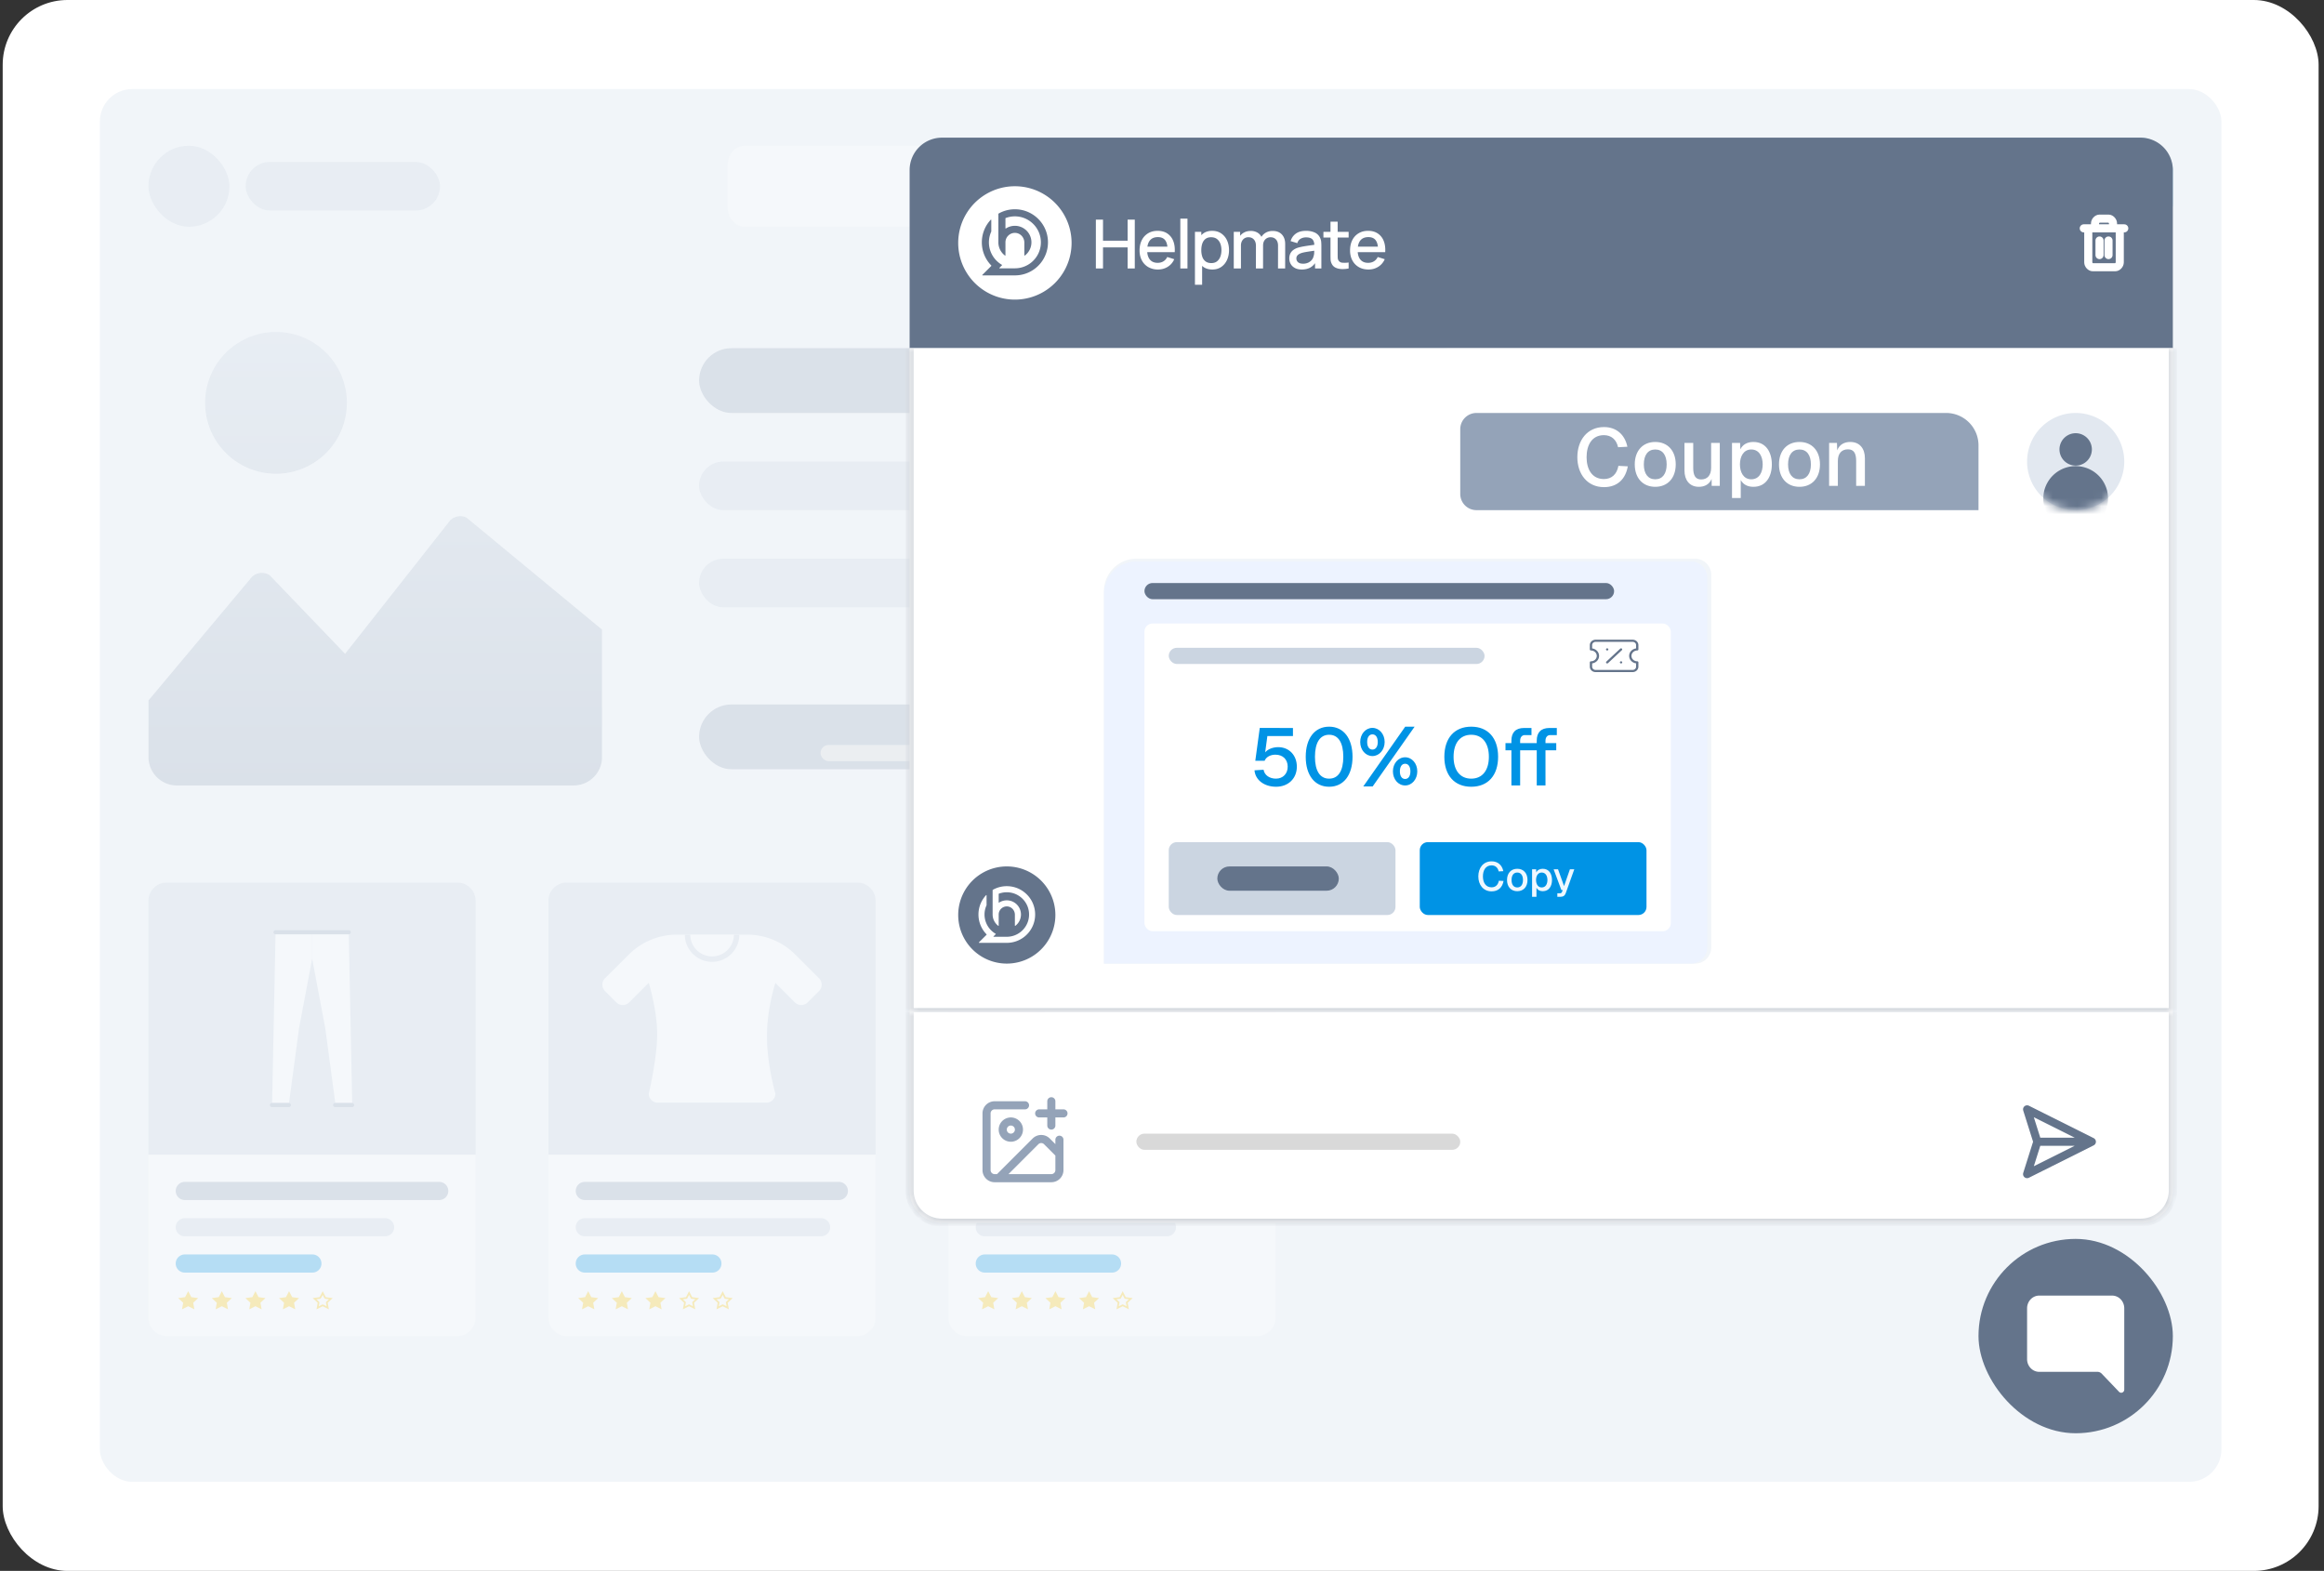<svg xmlns="http://www.w3.org/2000/svg" width="287" height="194" fill="none" viewBox="0 0 287 194"><rect x="0" y="0" width="287" height="194" fill="#333333" stroke="none"/><rect width="286" height="194" x=".333" fill="#fff" rx="8"/><rect width="262" height="172" x="12.334" y="11" fill="#F1F5F9" rx="4"/><g opacity=".25"><rect width="10" height="10" x="18.334" y="18" fill="#CBD5E1" rx="5"/><rect width="24" height="6" x="30.334" y="20" fill="#CBD5E1" rx="3"/><path fill="#fff" d="M194.775 18H91.892c-1.137 0-2.058 1.12-2.058 2.5v5c0 1.38.921 2.5 2.058 2.5h102.883c1.137 0 2.058-1.12 2.058-2.5v-5c0-1.38-.921-2.5-2.058-2.5"/><path fill="#F0F2F7" d="M194.655 25.935a.362.362 0 0 1-.582 0l-2.327-2.828a.58.58 0 0 1 0-.707.362.362 0 0 1 .582 0l2.327 2.828a.58.58 0 0 1 0 .707"/><path fill="#F0F2F7" d="M191.745 24.9c1.136 0 2.058-1.12 2.058-2.502 0-1.38-.922-2.5-2.058-2.5-1.137 0-2.058 1.12-2.058 2.5 0 1.381.921 2.501 2.058 2.501"/><path fill="#fff" d="M191.745 24.148c.795 0 1.44-.783 1.44-1.75 0-.966-.645-1.75-1.44-1.75-.796 0-1.44.784-1.44 1.75 0 .967.644 1.75 1.44 1.75"/><rect width="36" height="12" x="232.333" y="17" fill="#0093E5" rx="4"/><rect width="13.5" height="2" x="243.583" y="22" fill="#D9D9D9" rx="1"/></g><g opacity=".25"><g clip-path="url(#clip0_8012_17248)"><path fill="url(#paint0_linear_8012_17248)" d="M42.833 49.75a8.75 8.75 0 1 1-17.5 0 8.75 8.75 0 0 1 17.5 0m14.788 14.185a1.75 1.75 0 0 0-2.02.326L42.616 80.746l-9.31-9.702a1.75 1.75 0 0 0-2.205.217L18.341 86.5v7a3.5 3.5 0 0 0 3.5 3.5h49a3.5 3.5 0 0 0 3.5-3.5V77.75z"/></g><rect width="96" height="8" x="86.334" y="43" fill="#94A3B8" rx="4"/><rect width="144" height="6" x="86.334" y="57" fill="#CBD5E1" rx="3"/><rect width="144" height="6" x="86.334" y="69" fill="#CBD5E1" rx="3"/><rect width="48" height="8" x="86.334" y="87" fill="#94A3B8" rx="4"/><rect width="18" height="2" x="101.333" y="92" fill="#D9D9D9" rx="1"/></g><g opacity=".25"><path fill="#CBD5E1" d="M20.578 109h35.909a2.244 2.244 0 0 1 2.244 2.24v31.36H18.334v-31.36a2.244 2.244 0 0 1 2.244-2.24"/><path fill="#fff" d="M18.334 142.6H58.73v20.16a2.244 2.244 0 0 1-2.244 2.24h-35.91a2.244 2.244 0 0 1-2.244-2.24z"/><path fill="#94A3B8" d="M54.242 148.199h-31.42a1.12 1.12 0 1 1 0-2.24h31.42a1.12 1.12 0 1 1 0 2.24"/><path fill="#CBD5E1" d="M47.51 152.679H22.821a1.12 1.12 0 0 1-1.122-1.119 1.12 1.12 0 0 1 1.122-1.119h24.687a1.12 1.12 0 1 1 0 2.238"/><path fill="#0093E5" d="M38.532 157.159h-15.71a1.12 1.12 0 0 1-1.122-1.119 1.12 1.12 0 0 1 1.122-1.119h15.71a1.12 1.12 0 1 1 0 2.238"/><path fill="#FFC800" d="m23.242 159.456.381.737.853.117-.617.575.145.811-.762-.384-.763.384.145-.811-.617-.575.853-.117zM27.394 159.456l.382.737.852.118-.618.574.146.811-.762-.384-.764.384.147-.811-.618-.574.854-.118zM31.546 159.456l.381.737.853.118-.617.574.145.811-.762-.384-.763.384.145-.811-.617-.574.853-.118zM35.698 159.456l.382.737.852.118-.618.574.147.811-.764-.384-.763.384.147-.811-.617-.574.852-.118zM41.083 160.311l-.852-.118-.381-.737-.381.737-.853.118.617.574-.146.811.763-.383.763.383-.146-.811zm-1.139.814a.21.21 0 0 0-.189 0l-.388.194.072-.397a.21.21 0 0 0-.063-.191l-.294-.273.415-.058a.21.21 0 0 0 .158-.112l.195-.376.194.376a.21.21 0 0 0 .158.112l.416.058-.294.273a.21.21 0 0 0-.064.191l.072.397z"/><path fill="#fff" d="M38.55 115.383h4.521l.423 20.832h-2.087l-1.233-9.207-1.624-8.624z"/><path fill="#fff" d="M38.55 115.383h-4.523l-.422 20.832h2.087l1.233-9.207 1.625-8.624z"/><path fill="#94A3B8" d="M43.072 114.877h-9.046a.253.253 0 1 0 0 .506h9.046a.253.253 0 1 0 0-.506M35.675 136.215h-2.091a.253.253 0 1 0 0 .507h2.09a.253.253 0 1 0 0-.507M43.482 136.215h-2.09a.253.253 0 1 0 0 .507h2.09a.253.253 0 1 0 0-.507"/><path fill="#CBD5E1" d="M69.975 109h35.909a2.244 2.244 0 0 1 2.245 2.24v31.36H67.731v-31.36a2.244 2.244 0 0 1 2.244-2.24"/><path fill="#fff" d="M67.731 142.6h40.398v20.16a2.244 2.244 0 0 1-2.245 2.24H69.975a2.244 2.244 0 0 1-2.244-2.24z"/><path fill="#94A3B8" d="M103.64 148.199H72.22a1.12 1.12 0 1 1 0-2.24h31.42a1.121 1.121 0 0 1 0 2.24"/><path fill="#CBD5E1" d="M101.395 152.679H72.219a1.12 1.12 0 0 1-1.121-1.119 1.12 1.12 0 0 1 1.121-1.119h29.176a1.12 1.12 0 0 1 1.122 1.119 1.12 1.12 0 0 1-1.122 1.119"/><path fill="#0093E5" d="M87.93 157.159H72.22a1.12 1.12 0 0 1-1.122-1.119 1.12 1.12 0 0 1 1.121-1.119h15.71a1.12 1.12 0 1 1 0 2.238"/><path fill="#FFC800" d="m72.638 159.456.382.737.853.117-.617.575.145.811-.763-.384-.762.384.146-.811-.617-.575.852-.117zM76.79 159.456l.382.737.854.118-.618.574.146.811-.763-.384-.763.384.146-.811-.618-.574.854-.118zM80.944 159.456l.38.737.853.118-.616.574.145.811-.762-.384-.763.384.145-.811-.617-.574.853-.118zM86.33 160.311l-.853-.118-.381-.737-.381.737-.853.118.617.574-.146.811.763-.383.763.383-.146-.811zm-1.14.814-.095-.047-.095.047-.388.194.072-.397.02-.113-.083-.078-.294-.273.415-.058.107-.015.05-.097.195-.376.194.376.05.097.107.015.415.058-.293.273-.084.078.02.113.072.397-.388-.194zM90.48 160.311l-.852-.118-.38-.737-.382.737-.852.118.617.574-.147.811.763-.383.763.383-.146-.811zm-1.138.814-.095-.047-.094.047-.388.194.072-.397.02-.113-.084-.078-.293-.273.415-.058.107-.015.05-.097.194-.376.195.376.05.097.106.015.416.058-.294.273-.084.078.02.113.072.397-.388-.194z"/><path fill="#fff" d="m101.143 122.395-1.397 1.393a1.123 1.123 0 0 1-1.587 0l-2.404-2.4s-1.04 3.112-1.04 6.592 1.04 7.079 1.04 7.079c0 .618-.503 1.12-1.122 1.12H81.242c-.62 0-1.123-.501-1.123-1.12 0 0 1.04-4.379 1.04-7.339s-1.04-6.345-1.04-6.345l-2.418 2.413a1.123 1.123 0 0 1-1.587 0l-1.395-1.392a1.12 1.12 0 0 1 0-1.585l2.945-2.938a8.4 8.4 0 0 1 5.927-2.449h8.682c2.225 0 4.357.881 5.929 2.451l2.942 2.936a1.12 1.12 0 0 1 0 1.585z"/><path fill="#CBD5E1" d="M84.57 115.421a3.364 3.364 0 0 0 3.368 3.361 3.364 3.364 0 0 0 3.367-3.361H84.57"/><path fill="#fff" d="M90.633 115.421a2.694 2.694 0 0 1-2.695 2.691 2.694 2.694 0 0 1-2.695-2.691h5.391z"/><path fill="#CBD5E1" d="M119.373 109h35.909a2.244 2.244 0 0 1 2.244 2.24v31.36h-40.398v-31.36a2.244 2.244 0 0 1 2.245-2.24"/><path fill="#fff" d="M117.128 142.6h40.398v20.16a2.244 2.244 0 0 1-2.244 2.24h-35.909a2.244 2.244 0 0 1-2.245-2.24z"/><path fill="#94A3B8" d="M153.037 148.199h-31.42a1.12 1.12 0 1 1 0-2.24h31.42a1.12 1.12 0 1 1 0 2.24"/><path fill="#CBD5E1" d="M144.06 152.679h-22.443a1.12 1.12 0 0 1-1.122-1.119 1.12 1.12 0 0 1 1.122-1.119h22.443a1.12 1.12 0 1 1 0 2.238"/><path fill="#0093E5" d="M137.327 157.159h-15.71a1.12 1.12 0 0 1-1.122-1.119 1.12 1.12 0 0 1 1.122-1.119h15.71c.62 0 1.123.501 1.123 1.119a1.12 1.12 0 0 1-1.123 1.119"/><path fill="#FFC800" d="m122.036 159.456.382.737.853.117-.617.575.145.811-.763-.384-.762.384.145-.811-.617-.575.853-.117zM126.188 159.456l.381.737.854.118-.618.574.146.811-.763-.384-.763.384.147-.811-.618-.574.853-.118zM130.341 159.456l.381.737.853.118-.617.574.145.811-.762-.384-.763.384.145-.811-.617-.574.853-.118zM134.493 159.456l.382.737.852.118-.618.574.147.811-.763-.384-.763.384.146-.811-.618-.574.854-.118zM139.878 160.311l-.852-.118-.381-.737-.381.737-.853.118.617.574-.146.811.763-.383.763.383-.146-.811zm-1.139.814-.094-.047-.095.047-.388.194.072-.397.02-.113-.083-.078-.294-.273.415-.058.107-.015.05-.097.195-.376.194.376.05.097.107.015.415.058-.294.273-.083.078.02.113.072.397-.388-.194z"/><path fill="#94A3B8" d="M137.327 127.051a4.92 4.92 0 0 1-4.92-4.911 4.921 4.921 0 0 1 9.84 0 4.92 4.92 0 0 1-4.92 4.911m0-8.774a3.87 3.87 0 0 0-3.869 3.863 3.87 3.87 0 0 0 7.74 0 3.87 3.87 0 0 0-3.871-3.863"/><path fill="#fff" d="M144.126 134.37h-13.597c-1.993 0-3.455-1.869-2.972-3.798l1.822-7.274a1.53 1.53 0 0 1 1.486-1.158h12.925c.703 0 1.315.478 1.486 1.158l1.822 7.274c.484 1.929-.979 3.798-2.972 3.798"/><path fill="#94A3B8" d="M139.409 126.391h.001a1.47 1.47 0 0 1-.001 2.078l-2.083 2.079-2.081-2.078a1.465 1.465 0 0 1 .001-2.076h.001a1.47 1.47 0 0 1 2.078-.001h.001a1.474 1.474 0 0 1 2.082-.002z"/></g><path fill="#64748B" d="M112.333 21a4 4 0 0 1 4-4h148a4 4 0 0 1 4 4v22h-156z"/><path fill="#fff" d="M132.333 30a7 7 0 1 0-14 0 7 7 0 0 0 14 0"/><path fill="#64748B" d="M127.859 26.719a4.063 4.063 0 0 0-2.525-.875c-.744 0-1.427.194-2.024.536a.04.04 0 0 0-.018.032v3.514a2.04 2.04 0 0 0 .817 1.634c.024.018.058 0 .058-.03v-1.604c0-.662.554-1.197 1.224-1.165.627.03 1.109.571 1.109 1.199v1.57c0 .03.035.047.059.03a2.04 2.04 0 0 0-.059-3.307 2.03 2.03 0 0 0-1.166-.367c-.41 0-.792.12-1.111.328a.036.036 0 0 1-.056-.03v-1.22c0-.015.009-.029.023-.034a3.2 3.2 0 0 1 3.185.526 3.2 3.2 0 0 1 0 4.944 3.2 3.2 0 0 1-2.041.736h-1.883a.036.036 0 0 1-.026-.062l.312-.312a.035.035 0 0 0-.008-.057 3 3 0 0 1-.436-.305 3.218 3.218 0 0 1-1.046-1.597 3.2 3.2 0 0 1 .171-2.21v-1.43a.037.037 0 0 0-.064-.026 4.07 4.07 0 0 0-1.103 2.79 4.06 4.06 0 0 0 1.171 2.862v.051l-1.108 1.108c-.023.023-.007.062.025.062h3.995a4.06 4.06 0 0 0 2.526-.874q.382-.302.683-.682a4.07 4.07 0 0 0 .875-2.526c0-1.302-.609-2.46-1.558-3.208z"/><path fill="#fff" d="M139.254 29.726h-3.039v-2.6h-.882v6.03h.882v-2.604h3.039v2.604h.885v-6.03h-.885zM144.148 28.828q-.49-.32-1.186-.32c-.463 0-.834.099-1.169.297a2.04 2.04 0 0 0-.782.842q-.28.546-.281 1.286 0 .7.285 1.229t.797.825a2.35 2.35 0 0 0 1.192.295c.454 0 .843-.11 1.203-.332q.54-.333.805-.94l-.864-.272q-.169.347-.471.534-.302.186-.716.186-.628 0-.961-.408-.276-.34-.322-.907h3.394q.05-.813-.192-1.403a1.94 1.94 0 0 0-.732-.911m-2.148.869q.333-.415.996-.415.599 0 .892.377.22.285.28.8h-2.47q.07-.473.302-.762M146.646 27h-.882v6.157h.882zM150.804 28.82q-.467-.312-1.107-.313c-.427 0-.793.104-1.087.313a2 2 0 0 0-.256.223v-.41h-.785v6.534h.887v-2.334q.076.07.16.133.444.316 1.097.316c.436 0 .791-.104 1.099-.314q.461-.314.713-.856.25-.542.251-1.221c0-.452-.085-.862-.253-1.22a2.05 2.05 0 0 0-.719-.85zm-.101 2.88a1.3 1.3 0 0 1-.413.577q-.278.213-.699.213c-.281 0-.526-.068-.709-.205a1.18 1.18 0 0 1-.401-.565 2.5 2.5 0 0 1-.127-.83q0-.468.129-.83.129-.36.397-.56.268-.202.681-.201.438 0 .722.213.282.214.42.573.137.36.137.804c0 .296-.045.57-.137.811M157.165 28.52q-.455 0-.823.2a1.5 1.5 0 0 0-.561.53 1.3 1.3 0 0 0-.498-.526 1.6 1.6 0 0 0-.827-.204c-.323 0-.586.067-.832.201a1.55 1.55 0 0 0-.476.4v-.488h-.785v4.524h.886V30.33q0-.46.255-.746a.86.86 0 0 1 .673-.285c.279 0 .506.094.673.281q.25.281.251.775l-.004 2.802h.882l.003-2.826q0-.344.129-.572a.87.87 0 0 1 .338-.344.94.94 0 0 1 .461-.115q.414 0 .667.274.253.275.253.764l-.004 2.819h.882l.004-3.028q0-.73-.405-1.168-.405-.44-1.144-.44zM163.022 29.37a1.32 1.32 0 0 0-.664-.655 2.55 2.55 0 0 0-1.066-.208q-.789 0-1.263.344a1.7 1.7 0 0 0-.644.926l.823.25q.119-.381.417-.546.3-.166.659-.166.57 0 .804.258.204.225.223.659l-.519.072q-.424.058-.808.126a7 7 0 0 0-.688.155q-.35.112-.59.295a1.2 1.2 0 0 0-.364.442 1.4 1.4 0 0 0-.122.603q0 .367.175.676.174.308.516.494.342.187.849.187.636 0 1.074-.254.327-.19.567-.528v.656h.781V30.37q0-.285-.025-.531a1.4 1.4 0 0 0-.135-.469m-.81 2.3q-.051.221-.215.426-.165.206-.435.337a1.46 1.46 0 0 1-.645.132q-.283 0-.465-.087a.6.6 0 0 1-.27-.237.6.6 0 0 1-.088-.325c0-.117.027-.222.082-.305a.7.7 0 0 1 .224-.214q.14-.088.323-.15a4 4 0 0 1 .491-.115q.276-.049.618-.099l.471-.07-.009.255a1.5 1.5 0 0 1-.082.452M165.194 27.377h-.886v1.256h-.873v.704h.873v2.04q0 .368.01.66.01.29.158.57.164.315.489.462.325.146.739.159a3.8 3.8 0 0 0 .844-.072v-.74a3.2 3.2 0 0 1-.778.027.6.6 0 0 1-.483-.295.7.7 0 0 1-.087-.34 16 16 0 0 1-.006-.473v-1.997h1.354v-.704h-1.354zM170.626 31.142h.439q.051-.812-.192-1.403a1.94 1.94 0 0 0-.732-.91q-.489-.322-1.185-.322c-.464 0-.834.1-1.169.298a2.04 2.04 0 0 0-.783.842q-.28.546-.28 1.286 0 .7.285 1.229t.797.825 1.192.295c.453 0 .842-.11 1.202-.332q.541-.333.806-.94l-.865-.272q-.168.347-.47.534-.303.186-.716.186-.629 0-.962-.408-.274-.34-.322-.907zm-2.633-1.445q.334-.415.996-.415.6 0 .893.377.22.285.28.8h-2.47q.069-.473.301-.762"/><path stroke="#fff" stroke-linecap="round" stroke-linejoin="round" d="M257.333 28.2h5m-.555 0v4.2c0 .3-.278.6-.556.6h-2.777c-.278 0-.556-.3-.556-.6v-4.2m.833 0v-.6c0-.3.278-.6.556-.6h1.111c.278 0 .556.3.556.6v.6m-1.667 1.5v1.8m1.111-1.8v1.8"/><mask id="path-70-inside-1_8012_17248" fill="#fff"><path d="M112.333 43h156v82h-156z"/></mask><path fill="#fff" d="M112.333 43h156v82h-156z"/><path fill="#D1D5DB" d="M268.333 125v.5h.5v-.5zm-156 0h-.5v.5h.5zm156-82h-.5v82h1V43zm0 82v-.5h-156v1h156zm-156 0h.5V43h-1v82z" mask="url(#path-70-inside-1_8012_17248)"/><path fill="#94A3B8" d="M180.333 53a2 2 0 0 1 2-2h58a4 4 0 0 1 4 4v8h-62a2 2 0 0 1-2-2z"/><path fill="#fff" d="M201.023 57.59c-.27 1.56-1.28 2.57-2.94 2.57-2.07 0-3.29-1.63-3.29-3.7 0-2.08 1.22-3.72 3.29-3.72 1.55 0 2.58.95 2.89 2.43l-1.15.06c-.21-.95-.84-1.49-1.75-1.49-1.5 0-2.14 1.25-2.14 2.72 0 1.46.65 2.7 2.14 2.7.96 0 1.6-.59 1.79-1.63zm3.39 2.53c-1.53 0-2.53-1.08-2.53-2.77s1-2.77 2.53-2.77 2.53 1.08 2.53 2.77-1 2.77-2.53 2.77m-1.41-2.77c0 1.15.51 1.84 1.41 1.84s1.41-.69 1.41-1.84-.51-1.84-1.41-1.84-1.41.69-1.41 1.84m9.38 2.65h-1l-.01-.85c-.28.68-.89.97-1.57.97-1.17 0-1.78-.85-1.78-2.01V54.7h1.08v3.08c0 .93.27 1.43.98 1.43.75 0 1.23-.5 1.23-1.43V54.7h1.07zm1.509 1.5v-6.8h1l.03.79c.29-.59.85-.91 1.61-.91 1.56 0 2.28 1.28 2.28 2.77s-.72 2.77-2.28 2.77c-.72 0-1.26-.29-1.56-.84v2.22zm.98-4.15c0 .94.42 1.84 1.4 1.84 1 0 1.41-.89 1.41-1.84s-.42-1.84-1.41-1.84c-.98 0-1.4.9-1.4 1.84m7.353 2.77c-1.53 0-2.53-1.08-2.53-2.77s1-2.77 2.53-2.77 2.53 1.08 2.53 2.77-1 2.77-2.53 2.77m-1.41-2.77c0 1.15.51 1.84 1.41 1.84s1.41-.69 1.41-1.84-.51-1.84-1.41-1.84-1.41.69-1.41 1.84m5.069-2.65h.97l.03.91c.28-.72.89-1.03 1.61-1.03 1.2 0 1.81.85 1.81 2.01V60h-1.08v-3.08c0-.93-.28-1.43-1.01-1.43-.77 0-1.25.5-1.25 1.43V60h-1.08z"/><path fill="#E2E8F0" d="M262.333 57a6 6 0 1 1-12 0 6 6 0 0 1 12 0"/><mask id="mask0_8012_17248" width="13" height="12" x="250" y="51" maskUnits="userSpaceOnUse" style="mask-type:alpha"><path fill="#DFF3FF" d="M262.333 57a6 6 0 1 1-12 0 6 6 0 0 1 12 0"/></mask><g fill="#64748B" mask="url(#mask0_8012_17248)"><path d="M260.333 61.5a4 4 0 1 1-7.999.001 4 4 0 0 1 7.999-.001"/><path d="M258.333 55.5a2 2 0 1 1-4 0 2 2 0 0 1 4 0"/></g><path fill="#64748B" d="M130.333 113a6 6 0 1 0-12 0 6 6 0 0 0 12 0"/><path fill="#fff" d="M126.498 110.187a3.48 3.48 0 0 0-2.165-.749 3.46 3.46 0 0 0-1.734.459.03.03 0 0 0-.016.027v3.013a1.75 1.75 0 0 0 .7 1.4c.021.015.05 0 .05-.025v-1.375c0-.568.475-1.026 1.05-.999.537.026.95.49.95 1.028v1.345c0 .026.03.041.05.026a1.75 1.75 0 0 0 .7-1.399 1.75 1.75 0 0 0-1.75-1.75c-.351 0-.678.103-.952.281-.02.014-.048-.001-.048-.026v-1.045a.03.03 0 0 1 .02-.029 2.755 2.755 0 0 1 2.73.45 2.74 2.74 0 0 1 .897 2.869 2.76 2.76 0 0 1-.897 1.369 2.744 2.744 0 0 1-1.75.631h-1.613a.03.03 0 0 1-.022-.053l.267-.268c.015-.014.011-.039-.007-.049a2.6 2.6 0 0 1-.374-.261 2.7 2.7 0 0 1-.75-.973 2.734 2.734 0 0 1 0-2.29v-1.226c0-.028-.035-.043-.054-.022a3.48 3.48 0 0 0-.946 2.392 3.49 3.49 0 0 0 1.004 2.453v.044l-.95.949a.032.032 0 0 0 .022.054h3.424a3.5 3.5 0 0 0 2.165-.75q.327-.259.585-.585c.469-.595.75-1.347.75-2.165a3.49 3.49 0 0 0-1.335-2.749z"/><path fill="#F1F5F9" d="M136.333 73a4 4 0 0 1 4-4h69a2 2 0 0 1 2 2v46a2 2 0 0 1-2 2h-73z"/><path fill="#EDF3FF" d="M136.333 73.334a4 4 0 0 1 4-4h68.501a2 2 0 0 1 2 2V117a2 2 0 0 1-2 2h-72.501z"/><rect width="58" height="2" x="141.333" y="72" fill="#64748B" rx="1"/><rect width="65" height="38" x="141.333" y="77" fill="#fff" rx="1"/><path fill="#64748B" d="M202.048 79.667a.39.39 0 0 0-.126-.283.44.44 0 0 0-.303-.117h-4.571a.44.44 0 0 0-.303.117.39.39 0 0 0-.126.283v.409c.213.029.411.12.564.264a.9.9 0 0 1 .293.66.9.9 0 0 1-.293.66 1.02 1.02 0 0 1-.564.264v.41c0 .105.045.207.126.282.08.075.189.117.303.117h4.571a.44.44 0 0 0 .303-.117.39.39 0 0 0 .126-.283v-.41a1.02 1.02 0 0 1-.564-.263.9.9 0 0 1-.292-.614l-.001-.046c0-.248.105-.485.293-.66.153-.143.351-.235.564-.264zm-1.958.439a.15.15 0 0 1 .202 0 .13.13 0 0 1 0 .188l-1.715 1.6a.15.15 0 0 1-.202 0 .13.13 0 0 1 0-.188zm.103 1.56c.079 0 .143.06.143.134s-.064.133-.143.133h-.002c-.079 0-.143-.06-.143-.133s.064-.133.143-.133zm-1.714-1.6.029.003a.136.136 0 0 1 .114.131.136.136 0 0 1-.114.13l-.029.003h-.003c-.079 0-.143-.06-.143-.133s.064-.133.143-.133zm3.854.134c0 .074-.063.133-.142.133a.74.74 0 0 0-.505.196.65.65 0 0 0-.21.471l.004.066a.65.65 0 0 0 .206.405.74.74 0 0 0 .505.196c.079 0 .142.06.142.133v.533a.65.65 0 0 1-.209.472.74.74 0 0 1-.505.195h-4.571a.74.74 0 0 1-.505-.195.65.65 0 0 1-.21-.472V81.8l.003-.027a.14.14 0 0 1 .14-.106.74.74 0 0 0 .505-.196.65.65 0 0 0 .21-.471.65.65 0 0 0-.21-.471.74.74 0 0 0-.505-.196c-.079 0-.143-.06-.143-.133v-.533c0-.177.076-.347.21-.472a.74.74 0 0 1 .505-.195h4.571c.19 0 .371.07.505.195a.65.65 0 0 1 .209.472z"/><rect width="39" height="2" x="144.333" y="80" fill="#CBD5E1" rx="1"/><path fill="#0093E5" d="M159.673 89.9v1h-3.16l-.27 2.01c.34-.41.98-.64 1.61-.64 1.35 0 2.3 1.01 2.3 2.41 0 1.46-1.06 2.48-2.56 2.48-1.47 0-2.57-.83-2.67-2.03l1.12-.07c.12.7.77 1.1 1.53 1.1.86 0 1.45-.61 1.45-1.47 0-.91-.6-1.49-1.52-1.49-.61 0-1.14.28-1.33.75h-1.15l.55-4.05zm4.467 7.26c-1.79 0-2.89-1.44-2.89-3.7 0-2.27 1.1-3.72 2.89-3.72s2.89 1.45 2.89 3.72c0 2.26-1.1 3.7-2.89 3.7m-1.75-3.7c0 1.74.62 2.7 1.75 2.7s1.75-.96 1.75-2.7c0-1.75-.62-2.72-1.75-2.72s-1.75.97-1.75 2.72m11.147-3.72h1.16l-5.18 7.38h-1.16zm-5.56 1.89c0-.98.67-1.74 1.51-1.74s1.51.76 1.51 1.74-.67 1.74-1.51 1.74-1.51-.76-1.51-1.74m.86 0c0 .58.25.94.65.94s.66-.36.66-.94-.26-.94-.66-.94-.65.36-.65.94m3.18 3.63c0-.98.66-1.74 1.51-1.74.84 0 1.5.76 1.5 1.74s-.66 1.74-1.5 1.74c-.85 0-1.51-.76-1.51-1.74m.86 0c0 .58.24.94.65.94.4 0 .65-.36.65-.94s-.25-.94-.65-.94c-.41 0-.65.36-.65.94m8.811 1.9c-2.07 0-3.32-1.41-3.32-3.7 0-2.31 1.25-3.72 3.32-3.72 2.08 0 3.32 1.41 3.32 3.72 0 2.29-1.24 3.7-3.32 3.7m-2.18-3.7c0 1.68.81 2.7 2.18 2.7s2.18-1.02 2.18-2.7c0-1.7-.81-2.72-2.18-2.72s-2.18 1.02-2.18 2.72m7.141-1.99c0-.98.49-1.57 1.58-1.57h.9v.88h-.83c-.33 0-.57.26-.57.69v.3h2.05v-.3c0-.98.49-1.57 1.58-1.57h.9v.88h-.83c-.33 0-.57.26-.57.69v.3h1.33v.89h-1.33V97h-1.08v-4.34h-2.05V97h-1.08v-4.34h-.73v-.89h.73z"/><rect width="28" height="9" x="175.333" y="104" fill="#0093E5" rx="1"/><rect width="28" height="9" x="144.333" y="104" fill="#CBD5E1" rx="1"/><path fill="#EFF8FF" d="M185.678 108.795c-.135.78-.64 1.285-1.47 1.285-1.035 0-1.645-.815-1.645-1.85 0-1.04.61-1.86 1.645-1.86.775 0 1.29.475 1.445 1.215l-.575.03c-.105-.475-.42-.745-.875-.745-.75 0-1.07.625-1.07 1.36 0 .73.325 1.35 1.07 1.35.48 0 .8-.295.895-.815zm1.695 1.265c-.765 0-1.265-.54-1.265-1.385s.5-1.385 1.265-1.385 1.265.54 1.265 1.385-.5 1.385-1.265 1.385m-.705-1.385c0 .575.255.92.705.92s.705-.345.705-.92-.255-.92-.705-.92-.705.345-.705.92m2.535 2.075v-3.4h.5l.015.395c.145-.295.425-.455.805-.455.78 0 1.14.64 1.14 1.385s-.36 1.385-1.14 1.385c-.36 0-.63-.145-.78-.42v1.11zm.49-2.075c0 .47.21.92.7.92.5 0 .705-.445.705-.92s-.21-.92-.705-.92c-.49 0-.7.45-.7.92m2.169-1.325h.545l.745 2.08.725-2.08h.54l-1.06 2.96c-.11.3-.31.44-.64.44h-.395v-.435h.315c.14 0 .215-.05.265-.175l.085-.22h-.165z"/><rect width="15" height="3" x="150.333" y="107" fill="#64748B" rx="1.5"/><mask id="path-91-inside-2_8012_17248" fill="#fff"><path d="M112.333 125h156v22a4 4 0 0 1-4 4h-148a4 4 0 0 1-4-4z"/></mask><path fill="#fff" d="M112.333 125h156v22a4 4 0 0 1-4 4h-148a4 4 0 0 1-4-4z"/><path fill="#D1D5DB" d="M112.333 125h156zm156.5 22a4.5 4.5 0 0 1-4.5 4.5h-148a4.5 4.5 0 0 1-4.5-4.5h1a3.5 3.5 0 0 0 3.5 3.5h148a3.5 3.5 0 0 0 3.5-3.5zm-152.5 4.5a4.5 4.5 0 0 1-4.5-4.5v-22h1v22a3.5 3.5 0 0 0 3.5 3.5zm152.5-26.5v22a4.5 4.5 0 0 1-4.5 4.5v-1a3.5 3.5 0 0 0 3.5-3.5v-22z" mask="url(#path-91-inside-2_8012_17248)"/><path stroke="#94A3B8" stroke-linecap="round" stroke-linejoin="round" d="M128.333 137.5h3m-1.5-1.5v3m1 1.75v3.75a1 1 0 0 1-1 1h-7a1 1 0 0 1-1-1v-7a1 1 0 0 1 1-1h3.75m4.25 6-1.543-1.543a.996.996 0 0 0-1.414 0l-4.543 4.543m2.5-6a1 1 0 1 1-2 0 1 1 0 0 1 2 0"/><rect width="40" height="2" x="140.333" y="140" fill="#D9D9D9" rx="1"/><path stroke="#64748B" stroke-linecap="round" stroke-linejoin="round" d="m251.597 141-1.264-4 8 4m-6.736 0-1.264 4 8-4m-6.736 0h6.736"/><rect width="24" height="24" x="244.333" y="153" fill="#64748B" rx="12"/><path fill="#fff" d="M260.833 160c.398 0 .78.165 1.061.46.281.294.439.693.439 1.109v10.039a.4.4 0 0 1-.063.218.4.4 0 0 1-.168.144.365.365 0 0 1-.409-.085l-2.14-2.239a.73.73 0 0 0-.53-.23h-7.19c-.397 0-.779-.165-1.06-.46a1.6 1.6 0 0 1-.44-1.109v-6.278c0-.416.159-.815.44-1.109s.663-.46 1.06-.46z"/><defs><linearGradient id="paint0_linear_8012_17248" x1="46.34" x2="46.34" y1="41" y2="97" gradientUnits="userSpaceOnUse"><stop stop-color="#CBD5E1"/><stop offset="1" stop-color="#94A3B8"/></linearGradient><clipPath id="clip0_8012_17248"><path fill="#fff" d="M18.334 41h56v56h-56z"/></clipPath></defs></svg>